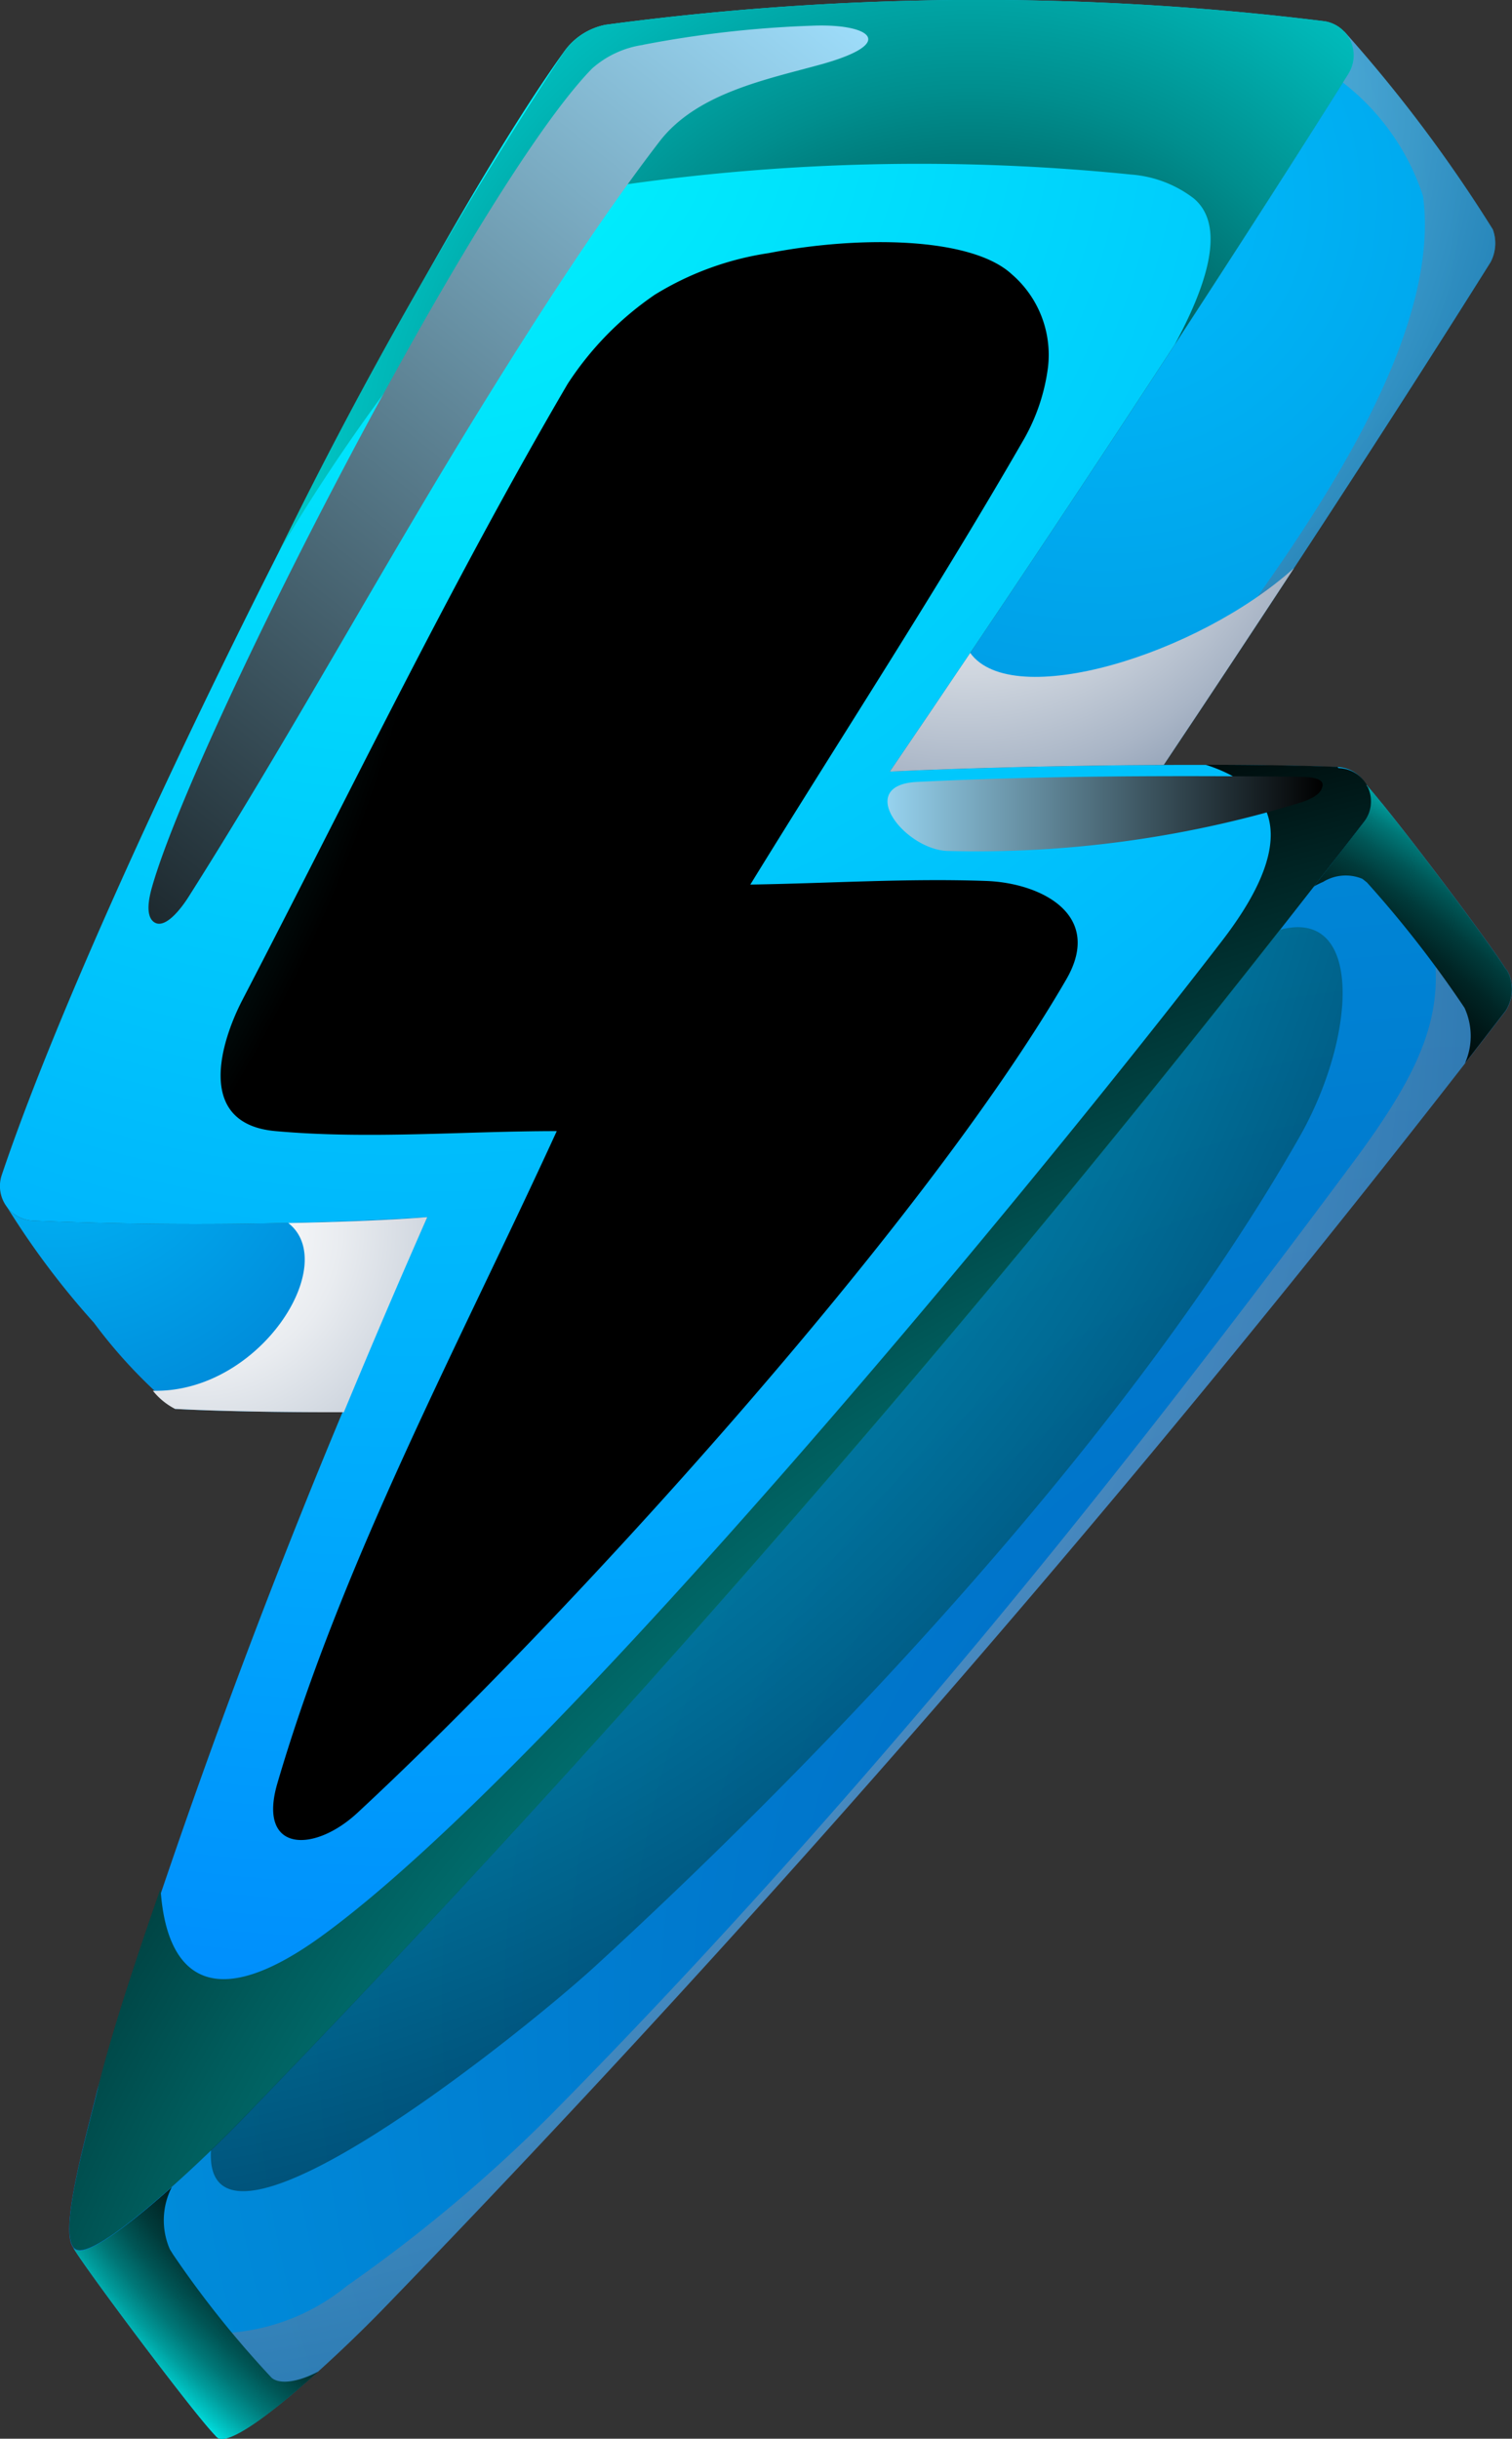 <svg xmlns="http://www.w3.org/2000/svg" xmlns:xlink="http://www.w3.org/1999/xlink" width="29.175" height="47.036" viewBox="0 0 29.175 47.036">
  <rect x="0" y="0" width="29.175" height="47.036" fill="#333333" stroke="none"/>
  <defs>
    <radialGradient id="radial-gradient" cx="-0.29" cy="-0.541" r="3.035" gradientTransform="translate(0.255) scale(0.491 1)" gradientUnits="objectBoundingBox">
      <stop offset="0" stop-color="#00bdfc"/>
      <stop offset="1" stop-color="#0061bd"/>
    </radialGradient>
    <radialGradient id="radial-gradient-2" cx="0.379" cy="0.222" r="2.077" gradientTransform="translate(-0.111) scale(1.222 1)" xlink:href="#radial-gradient"/>
    <radialGradient id="radial-gradient-3" cx="0.904" cy="0.734" r="1.745" gradientTransform="translate(-0.075) scale(1.15 1)" gradientUnits="objectBoundingBox">
      <stop offset="0" stop-color="#0061bd"/>
      <stop offset="1" stop-color="#00bdfc"/>
    </radialGradient>
    <radialGradient id="radial-gradient-4" cx="-0.138" cy="0.064" r="1.029" gradientTransform="translate(-0.356) scale(1.713 1)" gradientUnits="objectBoundingBox">
      <stop offset="0" stop-color="#fff"/>
      <stop offset="0.114" stop-color="#f9fafb"/>
      <stop offset="0.26" stop-color="#e9ecf0"/>
      <stop offset="0.424" stop-color="#ced5de"/>
      <stop offset="0.602" stop-color="#a9b5c6"/>
      <stop offset="0.79" stop-color="#7a8ca6"/>
      <stop offset="0.984" stop-color="#405b80"/>
      <stop offset="1" stop-color="#3c577d"/>
    </radialGradient>
    <radialGradient id="radial-gradient-5" cx="0.037" cy="0.098" r="0.983" gradientTransform="translate(-0.086) scale(1.173 1)" xlink:href="#radial-gradient-4"/>
    <radialGradient id="radial-gradient-6" cx="0.552" cy="0.526" r="0.626" gradientTransform="translate(-0.075) scale(1.15 1)" gradientUnits="objectBoundingBox">
      <stop offset="0.582"/>
      <stop offset="0.738" stop-color="#000101"/>
      <stop offset="0.794" stop-color="#000808"/>
      <stop offset="0.834" stop-color="#001414"/>
      <stop offset="0.866" stop-color="#002525"/>
      <stop offset="0.894" stop-color="#003b3b"/>
      <stop offset="0.918" stop-color="#005656"/>
      <stop offset="0.941" stop-color="#077"/>
      <stop offset="0.961" stop-color="#009c9c"/>
      <stop offset="0.98" stop-color="#00c7c7"/>
      <stop offset="0.997" stop-color="#00f5f5"/>
      <stop offset="1" stop-color="aqua"/>
    </radialGradient>
    <radialGradient id="radial-gradient-7" cx="0.376" cy="0.011" r="0.993" gradientTransform="translate(-0.321) scale(1.641 1)" gradientUnits="objectBoundingBox">
      <stop offset="0" stop-color="#00f9fc"/>
      <stop offset="1" stop-color="#0081fc"/>
    </radialGradient>
    <radialGradient id="radial-gradient-8" cx="-0.126" cy="-0.693" r="2.895" gradientTransform="translate(0.248) scale(0.503 1)" xlink:href="#radial-gradient-4"/>
    <radialGradient id="radial-gradient-9" cx="0.011" cy="0.05" r="2.897" gradientTransform="translate(0.145) scale(0.711 1)" xlink:href="#radial-gradient-4"/>
    <radialGradient id="radial-gradient-10" cx="0.782" cy="0.938" r="2.148" gradientTransform="translate(0.243) scale(0.513 1)" gradientUnits="objectBoundingBox">
      <stop offset="0"/>
      <stop offset="0.078" stop-color="#022"/>
      <stop offset="0.219" stop-color="#005c5c"/>
      <stop offset="0.361" stop-color="#008e8e"/>
      <stop offset="0.5" stop-color="#00b6b6"/>
      <stop offset="0.635" stop-color="#00d6d6"/>
      <stop offset="0.766" stop-color="#00ecec"/>
      <stop offset="0.89" stop-color="#00fafa"/>
      <stop offset="1" stop-color="aqua"/>
    </radialGradient>
    <radialGradient id="radial-gradient-11" cx="1.274" cy="1.481" r="1.604" gradientTransform="translate(-0.07) scale(1.141 1)" gradientUnits="objectBoundingBox">
      <stop offset="0" stop-color="aqua"/>
      <stop offset="0.11" stop-color="#00fafa"/>
      <stop offset="0.234" stop-color="#00ecec"/>
      <stop offset="0.365" stop-color="#00d6d6"/>
      <stop offset="0.5" stop-color="#00b6b6"/>
      <stop offset="0.639" stop-color="#008e8e"/>
      <stop offset="0.781" stop-color="#005c5c"/>
      <stop offset="0.922" stop-color="#022"/>
      <stop offset="1"/>
    </radialGradient>
    <linearGradient id="linear-gradient" x1="0.866" y1="-0.097" x2="-0.062" y2="1.322" gradientUnits="objectBoundingBox">
      <stop offset="0" stop-color="#a1e1ff"/>
      <stop offset="1"/>
    </linearGradient>
    <linearGradient id="linear-gradient-2" x1="0" y1="0.5" x2="1" y2="0.5" xlink:href="#linear-gradient"/>
    <radialGradient id="radial-gradient-12" cx="-0.158" cy="-0.324" r="1.379" gradientTransform="translate(-0.058) scale(1.116 1)" xlink:href="#radial-gradient-11"/>
    <radialGradient id="radial-gradient-13" cx="-0.643" cy="0.03" r="1.031" gradientTransform="translate(-0.432) scale(1.864 1)" xlink:href="#radial-gradient-11"/>
  </defs>
  <g id="Group_1248" data-name="Group 1248" transform="translate(0)">
    <path id="Path_2715" data-name="Path 2715" d="M248.042,67.347a75.615,75.615,0,0,1-7.612.067.644.644,0,0,1-.515-.29,15.687,15.687,0,0,0,1.694,2.26,9.714,9.714,0,0,0,1.566,1.662c.839.045,2.028.066,3.257.064.533-1.285,1.076-2.556,1.61-3.763Z" transform="translate(-239.797 -43.872)" fill-rule="evenodd" fill="url(#radial-gradient)"/>
    <path id="Path_2716" data-name="Path 2716" d="M265.741,45.391c-2.655,4.233-5.976,9.247-8.847,13.46,1.5-.072,3.474-.118,5.283-.127,2.171-3.247,4.411-6.674,6.309-9.7a.781.781,0,0,0,.042-.628,27.77,27.77,0,0,0-2.866-3.817l0,0h0v0l0,0,0,0v0l0,.005h0l0,0,0,.005h0v0l0,0,0,0h0l0,0,0,0,0,0h0l0,0,0,.005h0l0,0,0,0,0,0h0v0l0,.006h0v0l0,0,0,0h0l0,0,0,0,0,0h0l0,0,0,.005h0v0l0,0,0,0h0l0,0,0,0,0,0h0v0l0,0,0,0h0l0,0,0,0v0h0l0,0,0,0v0h0l0,0,0,0v0h0l0,0,0,0v0h0l0,0v0l0,0h0v0l0,0v0h0l0,.009a.65.65,0,0,1-.042.628Z" transform="translate(-239.723 -43.97)" fill-rule="evenodd" fill="url(#radial-gradient-2)"/>
    <path id="Path_2717" data-name="Path 2717" d="M266.1,59.767a295.07,295.07,0,0,1-21.659,25.039c-1.042,1.071-2.819,2.683-3.19,2.489l-.017-.01h0a.188.188,0,0,1-.029-.027c.155.3,2.324,3.2,2.73,3.61a.278.278,0,0,0,.061.059c.368.2,2.149-1.418,3.19-2.489A294.913,294.913,0,0,0,268.848,63.4a.777.777,0,0,0,.069-.686c-.065-.138-.047-.088-.077-.127-.308-.5-2.167-2.972-2.7-3.563v0h.005v0h0l0,.008h0l.01.019h.006a.644.644,0,0,1-.069.686Z" transform="translate(-239.792 -43.907)" fill-rule="evenodd" fill="url(#radial-gradient-3)"/>
    <path id="Path_2718" data-name="Path 2718" d="M265.73,44.687Zm-.11.874a4.568,4.568,0,0,1,1.548,2.194c.372,2.82-2.329,6.525-3.814,8.588-1.156,1.606-2.015,2.174-3.063,2.4.626-.011,1.258-.018,1.872-.021,2.171-3.247,4.411-6.674,6.309-9.7a.781.781,0,0,0,.042-.628,27.8,27.8,0,0,0-2.863-3.814v0l0,0,0,0v0l0,.005h0l0,0,0,.005h0v0l0,0,0,0h0l0,0,0,0,0,0h0l0,0,0,.005h0l0,0,0,0,0,0h0v0l0,.006h0v0l0,0,0,0h0l0,0,0,0,0,0h0l0,0,0,.005h0v0l0,0,0,0h0l0,0,0,0,0,0v0l0,0,0,0,0,0,0,0v0l0,0,0,0v0l0,0,0,0v0l0,0,0,0v0l0,0v0l0,0v0l0,0v0h0l0,.009a.65.65,0,0,1-.042.628l-.107.171Z" transform="translate(-239.709 -43.97)" fill-rule="evenodd" opacity="0.5" fill="url(#radial-gradient-4)" style="mix-blend-mode: multiply;isolation: isolate"/>
    <path id="Path_2719" data-name="Path 2719" d="M268.836,62.585c-.264-.429-1.662-2.3-2.393-3.2,1.48,3.1,1.481,4.213-.544,6.936-2.495,3.357-5.057,6.668-7.752,9.867-2.465,2.925-5.029,5.771-7.716,8.492a29.073,29.073,0,0,1-3.947,3.312,4.043,4.043,0,0,1-4.428.462c.706.953,1.629,2.156,1.879,2.411a.278.278,0,0,0,.061.059c.368.2,2.149-1.418,3.19-2.489A294.918,294.918,0,0,0,268.844,63.4a.777.777,0,0,0,.069-.686c-.065-.138-.047-.088-.077-.127Z" transform="translate(-239.788 -43.905)" fill-rule="evenodd" opacity="0.5" fill="url(#radial-gradient-5)" style="mix-blend-mode: multiply;isolation: isolate"/>
    <path id="Path_2720" data-name="Path 2720" d="M245.926,89.652c-.313.165-.7.267-.888.121a19.456,19.456,0,0,1-1.907-2.384c-.021-.034-.042-.068-.062-.1a1.4,1.4,0,0,1,.039-1.2c-.82.73-1.62,1.333-1.854,1.21a.148.148,0,0,1-.046-.037c.155.3,2.324,3.2,2.73,3.61a.278.278,0,0,0,.061.059c.239.132,1.083-.516,1.927-1.275ZM265.32,60.918a.832.832,0,0,1,.761-.06l.087.069a21.581,21.581,0,0,1,1.882,2.417,1.3,1.3,0,0,1,.009,1.072q.395-.508.787-1.017a.777.777,0,0,0,.069-.686c-.065-.138-.047-.088-.077-.127-.308-.5-2.167-2.972-2.7-3.563a.529.529,0,0,1,.031.058.644.644,0,0,1-.069.686q-.443.575-.891,1.15l-.07.09c.057-.032.118-.062.179-.089Z" transform="translate(-239.792 -43.907)" fill-rule="evenodd" fill="url(#radial-gradient-6)" style="mix-blend-mode: screen;isolation: isolate"/>
    <path id="Path_2721" data-name="Path 2721" d="M251.487,44.45a54.3,54.3,0,0,1,13.872-.067.666.666,0,0,1,.457,1.01c-2.655,4.233-5.976,9.247-8.847,13.46,2.559-.123,6.48-.169,8.633-.086a.653.653,0,0,1,.576.38.644.644,0,0,1-.069.686A295.066,295.066,0,0,1,244.45,84.871c-1.041,1.071-2.819,2.683-3.19,2.489s.187-2.13.419-3.089a143.28,143.28,0,0,1,6.364-16.823,75.615,75.615,0,0,1-7.612.067.667.667,0,0,1-.6-.877c1.883-5.6,7.969-17.661,10.846-21.663a1.284,1.284,0,0,1,.807-.525Z" transform="translate(-239.798 -43.972)" fill-rule="evenodd" fill="url(#radial-gradient-7)"/>
    <path id="Path_2722" data-name="Path 2722" d="M264.694,54.88c-1.858,1.675-5.436,2.768-6.25,1.638-.526.782-1.045,1.548-1.55,2.288,1.5-.072,3.474-.118,5.283-.127.837-1.25,1.683-2.529,2.517-3.8Z" transform="translate(-239.723 -43.925)" fill-rule="evenodd" fill="url(#radial-gradient-8)" style="mix-blend-mode: multiply;isolation: isolate"/>
    <path id="Path_2723" data-name="Path 2723" d="M245.347,67.46c1.017.789-.554,3.284-2.612,3.235a1.316,1.316,0,0,0,.428.35c.839.045,2.028.066,3.257.064.533-1.285,1.076-2.556,1.61-3.763-.7.056-1.654.094-2.683.114Z" transform="translate(-239.785 -43.871)" fill-rule="evenodd" fill="url(#radial-gradient-9)" style="mix-blend-mode: multiply;isolation: isolate"/>
    <path id="Path_2724" data-name="Path 2724" d="M251.706,47.55a40.456,40.456,0,0,1,9.9-.211,2.263,2.263,0,0,1,1.2.458c.659.548.209,1.761-.364,2.82,1.174-1.8,2.313-3.57,3.351-5.225a.666.666,0,0,0-.457-1.01,54.3,54.3,0,0,0-13.872.067,1.284,1.284,0,0,0-.807.525,86.559,86.559,0,0,0-5.5,9.639c1.417-2.4,4.413-6.712,6.546-7.064Z" transform="translate(-239.774 -43.972)" fill-rule="evenodd" fill="url(#radial-gradient-10)" style="mix-blend-mode: screen;isolation: isolate"/>
    <path id="Path_2725" data-name="Path 2725" d="M241.237,87.286l.017.01-.017-.01ZM265.6,58.7c-.7-.027-1.581-.04-2.543-.041,1.614.521,1.617,1.705.316,3.395-3.49,4.537-12.781,15.838-17.336,19.169-2.3,1.686-3.054.619-3.147-.89-.569,1.628-1,2.982-1.213,3.871-.221.915-.745,2.717-.465,3.052a.186.186,0,0,0,.029.027l.017.01c.234.123,1.034-.48,1.854-1.21.474-.422.954-.887,1.336-1.279a295.231,295.231,0,0,0,20.7-23.8q.484-.619.961-1.24a.644.644,0,0,0,.069-.686h-.006l-.01-.02h0l0-.008h0v0h0v0h0l0-.007a.65.65,0,0,0-.545-.321Z" transform="translate(-239.792 -43.909)" fill-rule="evenodd" fill="url(#radial-gradient-11)" style="mix-blend-mode: screen;isolation: isolate"/>
    <path id="Path_2726" data-name="Path 2726" d="M252.193,44.836a1.883,1.883,0,0,0-.986.458c-2.251,2.312-7.7,12.978-8.493,15.8-.054.192-.124.525.031.652.22.18.557-.287.672-.468,2.01-3.17,3.8-6.475,5.781-9.663.992-1.6,2.166-3.425,3.312-4.915.722-.94,2.079-1.2,3.132-1.492,1.5-.421.895-.789-.191-.742a20.965,20.965,0,0,0-3.258.368Z" transform="translate(-239.785 -43.97)" fill-rule="evenodd" fill="url(#linear-gradient)" style="mix-blend-mode: screen;isolation: isolate"/>
    <path id="Path_2727" data-name="Path 2727" d="M264.786,58.889c-2.455-.022-4.911-.022-7.365.1-1.2.058-.271,1.278.563,1.331a21.284,21.284,0,0,0,6.73-.9c.2-.064.5-.149.529-.36.021-.162-.3-.168-.458-.17Z" transform="translate(-239.723 -43.908)" fill-rule="evenodd" fill="url(#linear-gradient-2)" style="mix-blend-mode: screen;isolation: isolate"/>
    <path id="Path_2728" data-name="Path 2728" d="M243.851,85.372c-.153,2.682,6-2.263,7.4-3.542,4.737-4.344,10.388-10.361,13.6-16,1.106-1.939,1.244-4.447-.381-4a294.977,294.977,0,0,1-19.886,22.8l-.153.158c-.176.181-.374.378-.582.578Z" transform="translate(-239.78 -43.895)" fill-rule="evenodd" opacity="0.5" fill="url(#radial-gradient-12)" style="mix-blend-mode: screen;isolation: isolate"/>
    <path id="Path_2729" data-name="Path 2729" d="M252.423,49.63a6.123,6.123,0,0,0-1.691,1.726c-2.262,3.864-4.206,7.9-6.272,11.875-.43.827-.91,2.4.635,2.537,1.8.162,3.618,0,5.427,0-1.872,4.086-4.129,8.272-5.391,12.58-.39,1.33.7,1.356,1.551.563,3.954-3.668,10.872-11.241,13.671-16.068.732-1.262-.507-1.865-1.551-1.9-1.514-.054-3.03.047-4.545.07,1.762-2.865,3.606-5.683,5.285-8.6A3.766,3.766,0,0,0,260,51.04a2.052,2.052,0,0,0-.7-1.8c-.779-.719-2.932-.748-4.69-.406a5.818,5.818,0,0,0-2.181.793Z" transform="translate(-239.779 -43.952)" fill-rule="evenodd" fill="url(#radial-gradient-13)" style="mix-blend-mode: screen;isolation: isolate"/>
  </g>
</svg>
